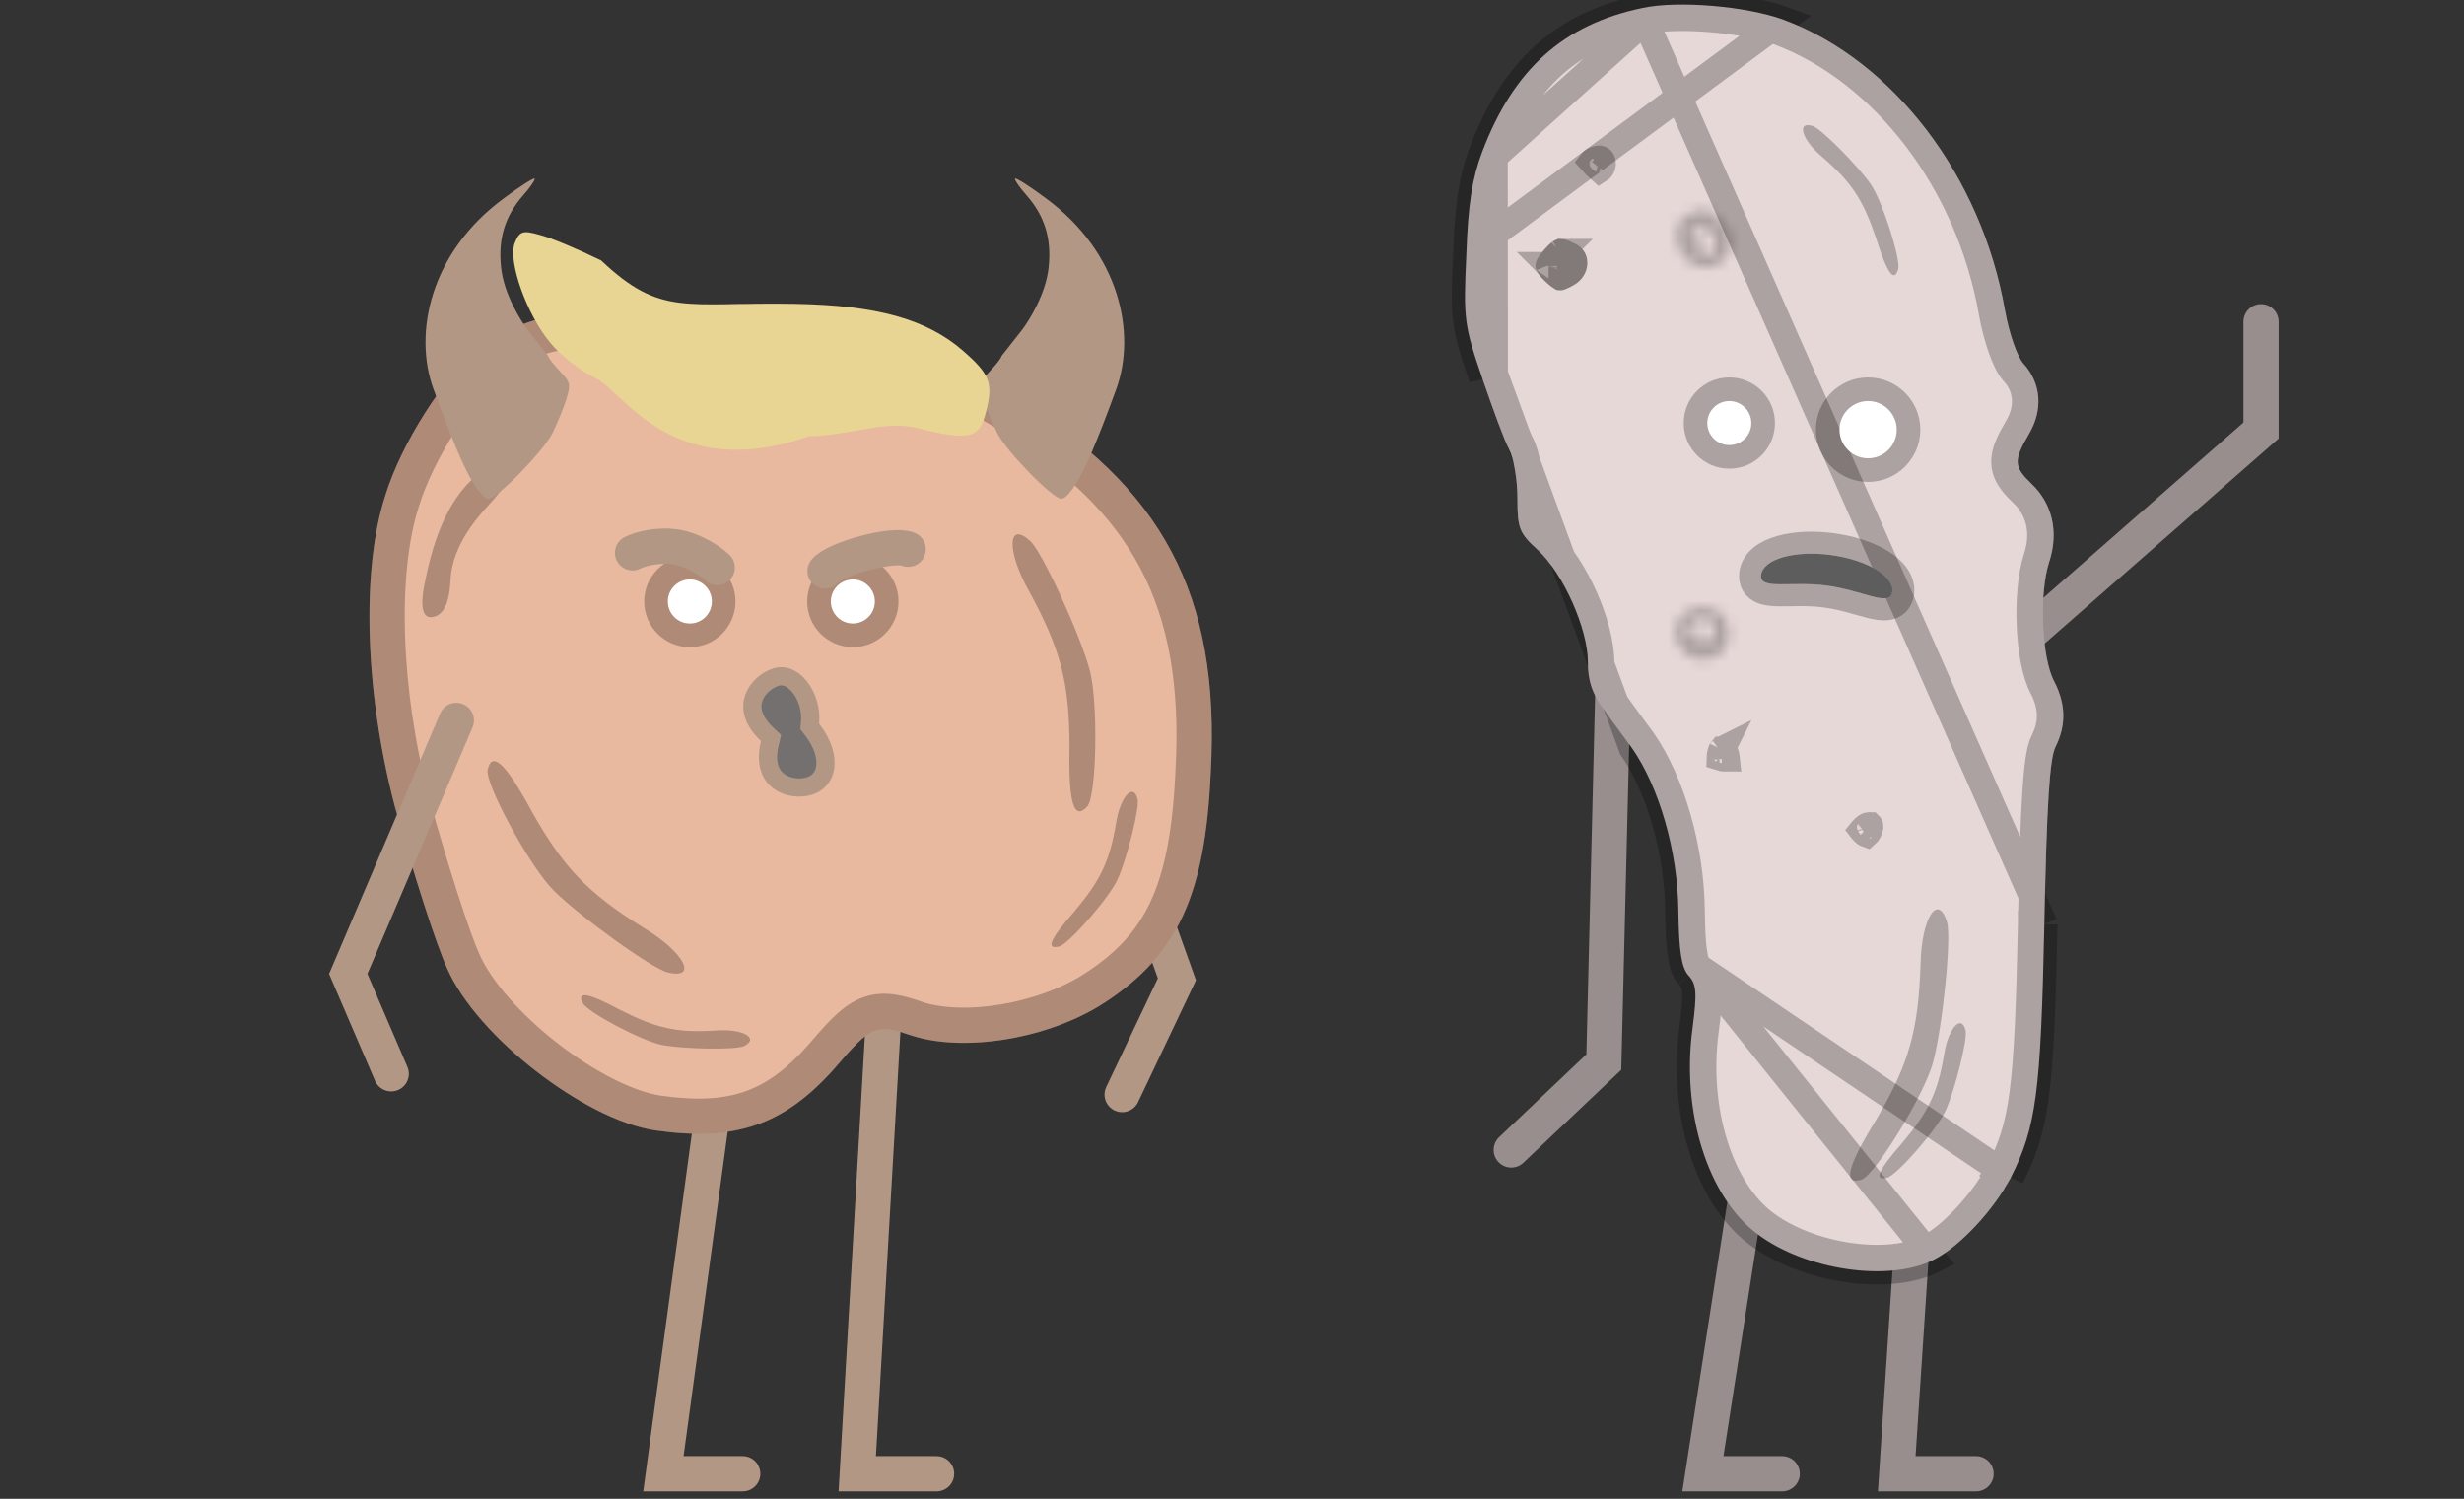 <svg width="240" height="146" viewBox="0 0 240 146" fill="none" xmlns="http://www.w3.org/2000/svg">
<rect x="0" y="0" width="240" height="146" fill="#333333" stroke="none"/>
<path d="M70.625 99.357L64.617 143.556H72.342" stroke="#B29785" stroke-width="3.433" stroke-linecap="round"/>
<path d="M101.47 58.59L114.635 95.391L109.3 106.62" stroke="#B29785" stroke-width="3.433" stroke-linecap="round"/>
<path d="M86.074 98.927L83.499 143.556H91.224" stroke="#B29785" stroke-width="3.433" stroke-linecap="round"/>
<circle cx="66.886" cy="42.069" r="3.218" fill="white"/>
<circle cx="66.886" cy="42.069" r="4.368" stroke="black" stroke-opacity="0.25" stroke-width="2.299"/>
<circle cx="81.139" cy="42.069" r="3.218" fill="white"/>
<circle cx="81.139" cy="42.069" r="4.368" stroke="black" stroke-opacity="0.25" stroke-width="2.299"/>
<path d="M43.575 94.382C42.485 92.023 40.258 85.048 38.486 78.656C35.577 67.648 35.138 55.65 37.528 48.278C39.076 43.208 43.28 36.638 46.559 33.999C50.76 30.666 57.512 29.489 59.902 31.667C61.289 32.932 62.58 32.915 64.425 31.527C70.283 27.318 84.482 30.371 98.578 38.618C113.214 47.357 118.884 57.984 117.93 75.193C117.403 87.162 114.685 93.042 107.596 97.664C102.258 101.154 94.044 102.534 88.885 100.9C85.318 99.694 84.993 99.739 81.221 104.146C76.348 109.595 71.588 111.224 63.823 110.114C56.861 109.053 46.467 100.941 43.575 94.382Z" fill="#E8B89F"/>
<path d="M45.15 93.693L45.144 93.679L45.138 93.665C44.116 91.455 41.925 84.619 40.147 78.211C37.284 67.368 36.917 55.739 39.165 48.803L39.17 48.789L39.174 48.775C39.891 46.427 41.251 43.658 42.848 41.141C44.456 38.609 46.206 36.486 47.635 35.334C49.485 33.868 51.947 32.847 54.206 32.453C55.331 32.257 56.345 32.226 57.161 32.34C57.995 32.456 58.488 32.702 58.739 32.93C59.632 33.744 60.715 34.34 62.038 34.304C63.283 34.27 64.412 33.68 65.445 32.906C67.754 31.257 72.121 30.832 78.057 32.077C83.88 33.299 90.777 36.042 97.699 40.091C104.834 44.352 109.641 48.987 112.579 54.529C115.518 60.074 116.678 66.699 116.212 75.099L116.211 75.109L116.211 75.118C115.952 81.011 115.157 85.219 113.66 88.471C112.187 91.671 109.978 94.064 106.654 96.232L106.652 96.233C104.216 97.826 101.061 98.971 97.882 99.516C94.696 100.062 91.656 99.976 89.423 99.273C89.375 99.257 89.327 99.241 89.279 99.224C87.718 98.695 86.125 98.155 84.472 98.836C83.668 99.167 82.974 99.73 82.301 100.391C81.626 101.053 80.855 101.933 79.924 103.021C77.623 105.591 75.454 107.145 73.047 107.97C70.626 108.801 67.795 108.951 64.076 108.42C61.017 107.951 56.959 105.86 53.233 102.961C49.508 100.062 46.434 96.605 45.15 93.693Z" stroke="black" stroke-opacity="0.25" stroke-width="3.433"/>
<circle cx="67.192" cy="58.59" r="2.146" fill="white"/>
<circle cx="67.192" cy="58.59" r="3.295" stroke="black" stroke-opacity="0.25" stroke-width="2.299"/>
<circle cx="83.07" cy="58.59" r="2.146" fill="white"/>
<circle cx="83.07" cy="58.59" r="3.295" stroke="black" stroke-opacity="0.25" stroke-width="2.299"/>
<path d="M41.474 56.31C42.551 50.981 44.503 47.474 47.254 45.718C51.003 43.338 51.058 45.434 47.474 49.329C45.169 51.833 44.002 54.18 43.886 56.462C43.77 58.744 43.225 59.953 42.088 60.11C41.114 60.245 40.855 58.986 41.474 56.31Z" fill="black" fill-opacity="0.25"/>
<path d="M104.174 72.736C104.164 66.586 103.363 63.298 100.19 57.505C98.046 53.674 98.117 50.67 100.352 52.708C101.509 53.762 105.139 61.676 106.094 65.105C106.988 68.138 106.833 77.547 105.894 78.567C104.614 79.959 104.055 78.255 104.174 72.736Z" fill="black" fill-opacity="0.25"/>
<path d="M51.875 79.188C54.914 84.534 57.232 87.001 62.848 90.477C66.601 92.754 68.019 95.404 65.07 94.732C63.545 94.385 56.486 89.287 53.965 86.774C51.692 84.576 47.19 76.312 47.504 74.961C47.933 73.12 49.258 74.327 51.875 79.188Z" fill="black" fill-opacity="0.25"/>
<path d="M60.386 98.369C63.926 100.163 65.94 100.634 69.757 100.381C72.289 100.185 74.007 101.109 72.493 101.885C71.711 102.287 66.603 102.199 64.484 101.782C62.603 101.443 57.212 98.593 56.768 97.718C56.162 96.524 57.228 96.679 60.386 98.369Z" fill="black" fill-opacity="0.25"/>
<path d="M104.614 88.823C107.169 85.786 108.088 83.933 108.713 80.159C109.101 77.65 110.393 76.189 110.803 77.839C111.016 78.693 109.764 83.646 108.873 85.613C108.114 87.367 104.107 91.965 103.154 92.197C101.853 92.513 102.248 91.512 104.614 88.823Z" fill="black" fill-opacity="0.25"/>
<path d="M44.449 70.176L33.921 94.863L38.105 104.597" stroke="#B29785" stroke-width="3.433" stroke-linecap="round"/>
<path d="M42.226 37.918C40.236 32.472 41.882 24.583 49.108 19.293C50.613 18.174 51.947 17.314 52.076 17.4C52.162 17.486 51.646 18.26 50.914 19.078C49.194 21.056 48.506 23.25 48.807 26.046C49.065 28.627 50.764 31.337 51.474 32.234C52.184 33.131 53.409 34.692 53.409 34.692C53.409 34.864 53.925 35.509 54.528 36.154C55.603 37.272 55.603 37.444 55.13 38.993C54.829 39.896 54.227 41.359 53.796 42.219C52.893 43.983 48.42 48.585 47.559 48.585C47.258 48.585 46.667 48.041 45.925 46.751C45.183 45.461 44.215 43.364 42.226 37.918Z" fill="#B29785"/>
<path d="M108.72 37.918C110.71 32.472 109.064 24.583 101.838 19.293C100.333 18.174 98.999 17.314 98.87 17.4C98.784 17.486 99.3 18.26 100.032 19.078C101.752 21.056 102.44 23.25 102.139 26.046C101.881 28.627 100.182 31.337 99.472 32.234C98.763 33.131 97.537 34.692 97.537 34.692C97.537 34.864 97.021 35.509 96.418 36.154C95.343 37.272 95.343 37.444 95.816 38.993C96.117 39.896 96.72 41.359 97.15 42.219C98.053 43.983 102.526 48.585 103.387 48.585C103.688 48.585 104.279 48.041 105.021 46.751C105.763 45.461 106.731 43.364 108.72 37.918Z" fill="#B29785"/>
<path d="M77.433 29.597C66.763 29.404 64.403 30.912 58.555 25.373C56.347 24.293 53.626 23.144 52.571 22.882C50.919 22.412 50.6 22.509 50.13 23.69C49.452 25.467 51.331 30.71 53.61 33.399C54.555 34.578 56.528 36.13 58.055 36.863C60.756 38.161 65.484 47.13 78.779 42.498C82.748 42.424 86.175 40.91 89.34 41.697C94.503 42.982 95.391 42.731 96.054 40.066C96.745 37.29 96.424 36.444 93.757 34.129C90.215 31.067 85.357 29.74 77.433 29.597Z" fill="#E8D593"/>
<path d="M80.361 55.623C80.926 54.957 82.666 54.283 84.326 53.847C85.987 53.412 87.705 53.179 88.455 53.5" stroke="#B29785" stroke-width="3.433" stroke-linecap="round"/>
<path d="M69.858 55.286C69.239 54.67 67.596 53.586 65.905 53.292C64.214 52.997 62.334 53.467 61.614 53.849" stroke="#B29785" stroke-width="3.433" stroke-linecap="round"/>
<path d="M78.9 70.412L78.867 70.761L79.083 71.039C80.228 72.514 80.519 73.83 80.37 74.767C80.225 75.681 79.656 76.324 78.819 76.574C77.876 76.855 76.667 76.712 75.842 76.084C75.094 75.516 74.498 74.418 74.982 72.387L75.1 71.89L74.729 71.538C73.213 70.103 73.111 68.859 73.426 67.973C73.773 66.997 74.708 66.215 75.65 65.935C76.356 65.724 77.184 66.025 77.89 66.905C78.588 67.774 79.027 69.073 78.9 70.412Z" fill="#747070" stroke="#B29785" stroke-width="1.773"/>
<path d="M171.874 104.935L165.866 143.556H173.59" stroke="#978E8D" stroke-width="3.433" stroke-linecap="round"/>
<path d="M157.168 64.383L156.217 103.457L147.199 112.016" stroke="#978E8D" stroke-width="3.433" stroke-linecap="round"/>
<path d="M187.322 104.506L184.747 143.556H192.472" stroke="#978E8D" stroke-width="3.433" stroke-linecap="round"/>
<path d="M190.799 67.728L220.232 41.936L220.232 31.341" stroke="#978E8D" stroke-width="3.433" stroke-linecap="round"/>
<path d="M159.988 0.774C152.264 2.376 147.401 6.781 144.368 14.791C143.395 17.366 142.995 19.884 142.823 24.804C142.537 31.098 142.594 31.613 144.368 36.82C145.398 39.795 146.542 42.942 147 43.8C147.458 44.658 147.801 46.775 147.801 48.549C147.801 51.467 147.973 51.925 149.804 53.584C152.264 55.873 154.667 61.251 154.667 64.512C154.667 66.229 155.067 67.545 156.097 68.918C156.841 70.005 158.157 71.779 158.958 72.866C161.59 76.642 163.421 82.879 163.478 88.715C163.536 92.606 163.764 94.208 164.451 95.009C165.252 95.867 165.309 96.668 164.851 100.215C163.764 108.34 166.339 116.579 171.145 120.184C175.837 123.731 184.019 124.933 188.367 122.701C190.942 121.385 194.203 117.838 195.863 114.691C198.323 109.828 198.781 106.452 199.124 90.031C199.353 78.416 199.639 73.896 200.211 72.752C201.241 70.692 201.241 68.632 200.097 66.401C198.838 64.055 198.609 57.818 199.582 54.786C200.554 51.868 199.925 49.064 197.865 47.119C196.149 45.459 196.092 44.887 197.636 42.255C199.01 39.909 198.838 37.335 197.064 35.389C196.492 34.76 195.691 32.471 195.291 30.24C193.002 17.137 184.419 5.923 173.72 1.918C170.115 0.602 163.478 0.03 159.988 0.774Z" fill="#E7D8D8"/>
<path d="M160.25 2.034L160.256 2.033C161.823 1.699 164.211 1.646 166.703 1.856C169.185 2.065 171.619 2.522 173.274 3.125C183.47 6.944 191.798 17.727 194.022 30.461L194.023 30.467C194.235 31.648 194.553 32.843 194.896 33.837C195.068 34.333 195.252 34.795 195.441 35.189C195.618 35.558 195.84 35.956 196.112 36.255L196.113 36.257C197.47 37.745 197.643 39.696 196.525 41.605C196.135 42.27 195.81 42.864 195.589 43.402C195.365 43.944 195.21 44.515 195.242 45.119C195.308 46.367 196.149 47.25 196.971 48.044L196.976 48.05L196.981 48.055C198.64 49.621 199.192 51.885 198.36 54.379L198.358 54.386L198.356 54.392C197.803 56.116 197.62 58.606 197.716 60.904C197.81 63.161 198.185 65.551 198.956 66.998C199.916 68.875 199.898 70.5 199.06 72.176C198.816 72.663 198.67 73.341 198.558 74.117C198.44 74.933 198.341 76.008 198.254 77.384C198.08 80.139 197.951 84.197 197.837 90.005M160.25 2.034L199.124 90.031M160.25 2.034C156.573 2.797 153.644 4.21 151.28 6.337C148.909 8.469 147.035 11.382 145.572 15.247M160.25 2.034L145.572 15.247M197.837 90.005L199.124 90.031M197.837 90.005C197.837 90.005 197.837 90.004 197.837 90.004L199.124 90.031M197.837 90.005C197.493 106.468 197.021 109.547 194.719 114.1M199.124 90.031C198.781 106.452 198.323 109.828 195.863 114.691M194.719 114.1C194.721 114.097 194.722 114.094 194.724 114.091L195.863 114.691M194.719 114.1C193.951 115.553 192.795 117.131 191.516 118.506C190.223 119.895 188.882 120.992 187.781 121.555L187.78 121.556C185.937 122.502 183.108 122.78 180.072 122.336C177.058 121.895 174.057 120.772 171.922 119.157L171.918 119.154C169.792 117.56 168.071 114.863 167.016 111.509C165.966 108.167 165.608 104.267 166.127 100.386L166.128 100.38C166.354 98.633 166.476 97.412 166.407 96.506C166.37 96.025 166.278 95.583 166.094 95.166C165.914 94.758 165.674 94.436 165.417 94.157M194.719 114.1C194.717 114.103 194.716 114.107 194.714 114.11L195.863 114.691M195.863 114.691L165.417 94.157M165.417 94.157C165.421 94.162 165.425 94.166 165.428 94.171L164.451 95.009M165.417 94.157L188.367 122.701C184.019 124.933 175.837 123.731 171.145 120.184C166.339 116.579 163.764 108.34 164.851 100.215C165.309 96.668 165.252 95.867 164.451 95.009M165.417 94.157C165.307 94.022 165.134 93.7 165.001 92.827C164.865 91.934 164.794 90.638 164.766 88.699C164.706 82.66 162.822 76.159 160.014 72.13L160.005 72.116L159.995 72.102C159.903 71.978 159.804 71.844 159.701 71.705C158.897 70.615 157.805 69.134 157.16 68.191L157.144 68.168L157.127 68.146C156.277 67.012 155.954 65.972 155.954 64.512C155.954 62.626 155.277 60.276 154.334 58.16C153.389 56.039 152.087 53.95 150.68 52.642L150.674 52.636L150.668 52.63C149.743 51.791 149.462 51.441 149.313 51.065C149.147 50.645 149.088 50.054 149.088 48.549C149.088 47.587 148.996 46.544 148.842 45.62C148.695 44.736 148.469 43.818 148.136 43.194C147.956 42.856 147.586 41.944 147.105 40.654C146.638 39.402 146.098 37.883 145.586 36.401M165.417 94.157C165.409 94.148 165.4 94.139 165.392 94.13L164.451 95.009M164.451 95.009C163.764 94.208 163.536 92.606 163.478 88.715C163.421 82.879 161.59 76.642 158.958 72.866L145.586 36.401M144.368 14.791C143.395 17.366 142.995 19.884 142.823 24.804M144.368 14.791C147.401 6.781 152.264 2.376 159.988 0.774C163.478 0.03 170.115 0.602 173.72 1.918L142.823 24.804M144.368 14.791L145.572 15.247M144.368 14.791L145.572 15.246C145.572 15.247 145.572 15.247 145.572 15.247M142.823 24.804C142.537 31.098 142.594 31.613 144.368 36.82L142.823 24.804ZM145.572 15.247C144.673 17.628 144.28 19.983 144.11 24.849L144.109 24.863C143.965 28.041 143.917 29.623 144.1 31.056C144.281 32.472 144.693 33.781 145.586 36.401M145.572 15.247L145.586 36.401" stroke="black" stroke-opacity="0.25" stroke-width="2.575"/>
<path d="M155.083 15.732L155.083 15.732L155.083 15.732L155.083 15.732ZM155.083 15.732C155.084 15.731 155.09 15.724 155.103 15.712C155.119 15.698 155.142 15.679 155.172 15.659C155.235 15.616 155.317 15.573 155.411 15.537C155.504 15.502 155.594 15.479 155.669 15.47C155.741 15.46 155.778 15.464 155.782 15.464C155.782 15.464 155.782 15.464 155.782 15.464L155.799 15.468L155.816 15.47C155.924 15.487 156.046 15.557 156.092 15.799C156.139 16.044 156.062 16.323 155.834 16.513C155.831 16.516 155.828 16.518 155.825 16.52C155.726 16.433 155.6 16.314 155.435 16.148C155.269 15.983 155.15 15.857 155.063 15.758L155.083 15.732Z" stroke="black" stroke-opacity="0.25" stroke-width="2.575"/>
<mask id="path-33-inside-1_116_2427" fill="white">
<path d="M164.251 21.007C162.992 21.693 162.935 23.982 164.137 25.183C166.712 27.758 170.259 24.325 167.799 21.636C166.483 20.263 165.739 20.091 164.251 21.007ZM166.883 23.009C167.284 24.039 166.883 24.954 166.025 24.954C165.739 24.954 165.51 24.44 165.51 23.867C165.51 23.238 165.167 22.609 164.823 22.494C164.423 22.323 164.652 22.151 165.281 22.151C165.968 22.094 166.712 22.494 166.883 23.009Z"/>
</mask>
<path d="M164.251 21.007L165.601 23.199L165.543 23.235L165.484 23.267L164.251 21.007ZM167.799 21.636L169.658 19.855L169.678 19.876L169.698 19.898L167.799 21.636ZM166.883 23.009L164.484 23.942L164.461 23.883L164.441 23.823L166.883 23.009ZM164.823 22.494L164.009 24.937L163.908 24.903L163.809 24.861L164.823 22.494ZM165.281 22.151L165.495 24.717L165.388 24.726H165.281V22.151ZM165.484 23.267C165.707 23.145 165.809 22.986 165.84 22.924C165.867 22.87 165.848 22.882 165.845 22.97C165.843 23.054 165.858 23.151 165.889 23.238C165.92 23.322 165.953 23.358 165.957 23.363L162.316 27.004C161.141 25.829 160.66 24.235 160.698 22.834C160.733 21.485 161.299 19.684 163.018 18.746L165.484 23.267ZM165.957 23.363C166.015 23.421 166.062 23.458 166.096 23.481C166.13 23.505 166.152 23.515 166.161 23.52C166.171 23.524 166.172 23.523 166.165 23.522C166.158 23.52 166.147 23.519 166.134 23.519C166.106 23.519 166.085 23.525 166.073 23.53C166.063 23.534 166.062 23.537 166.065 23.534C166.067 23.531 166.067 23.531 166.064 23.537C166.06 23.545 166.055 23.561 166.054 23.582C166.053 23.592 166.054 23.6 166.055 23.604C166.056 23.608 166.055 23.604 166.051 23.592C166.046 23.58 166.035 23.556 166.013 23.52C165.99 23.484 165.955 23.435 165.899 23.374L169.698 19.898C170.727 21.022 171.256 22.389 171.199 23.791C171.144 25.157 170.538 26.37 169.647 27.233C168.755 28.097 167.521 28.665 166.148 28.668C164.738 28.672 163.393 28.081 162.316 27.004L165.957 23.363ZM165.94 23.418C165.806 23.278 165.697 23.172 165.607 23.091C165.516 23.009 165.455 22.962 165.42 22.938C165.353 22.891 165.429 22.959 165.617 22.994C165.708 23.011 165.797 23.015 165.874 23.009C165.948 23.003 165.992 22.991 165.998 22.989C166.002 22.988 165.972 22.997 165.901 23.031C165.831 23.065 165.733 23.118 165.601 23.199L162.902 18.814C163.789 18.268 165.052 17.65 166.562 17.932C167.963 18.194 168.967 19.134 169.658 19.855L165.94 23.418ZM169.283 22.076C169.667 23.063 169.779 24.277 169.283 25.405C168.735 26.649 167.526 27.529 166.025 27.529V22.38C165.767 22.38 165.446 22.454 165.143 22.657C164.847 22.856 164.666 23.112 164.569 23.331C164.388 23.743 164.5 23.985 164.484 23.942L169.283 22.076ZM166.025 27.529C165.13 27.529 164.465 27.117 164.073 26.753C163.692 26.4 163.462 26.006 163.325 25.71C163.048 25.113 162.935 24.46 162.935 23.867H168.085C168.085 23.847 168.087 23.738 167.995 23.541C167.951 23.445 167.832 23.216 167.575 22.977C167.305 22.728 166.777 22.38 166.025 22.38V27.529ZM162.935 23.867C162.935 23.993 162.962 24.08 163.006 24.165C163.03 24.213 163.089 24.315 163.206 24.439C163.31 24.548 163.568 24.79 164.009 24.937L165.638 20.052C166.765 20.427 167.346 21.346 167.585 21.81C167.887 22.396 168.085 23.112 168.085 23.867H162.935ZM163.809 24.861C163.647 24.791 162.926 24.491 162.451 23.728C162.146 23.238 161.913 22.491 162.138 21.647C162.343 20.878 162.827 20.419 163.121 20.198C163.657 19.796 164.221 19.684 164.429 19.647C164.726 19.593 165.019 19.576 165.281 19.576V24.726C165.229 24.726 165.257 24.73 165.346 24.714C165.347 24.714 165.76 24.656 166.211 24.318C166.462 24.13 166.919 23.706 167.114 22.974C167.329 22.166 167.104 21.458 166.824 21.008C166.577 20.612 166.285 20.393 166.157 20.306C166.009 20.204 165.889 20.15 165.838 20.128L163.809 24.861ZM165.067 19.585C165.955 19.511 166.806 19.728 167.493 20.097C168.138 20.443 168.963 21.107 169.326 22.195L164.441 23.823C164.541 24.126 164.695 24.324 164.799 24.432C164.904 24.542 164.999 24.602 165.058 24.634C165.158 24.688 165.294 24.733 165.495 24.717L165.067 19.585Z" fill="black" fill-opacity="0.25" mask="url(#path-33-inside-1_116_2427)"/>
<path d="M150.462 24.268C149.204 25.641 149.261 26.27 150.634 27.529C151.664 28.445 151.95 28.502 153.209 27.815C154.925 26.9 155.097 24.669 153.552 23.81C152.007 23.009 151.549 23.066 150.462 24.268Z" fill="black" fill-opacity="0.25"/>
<path d="M151.417 25.132L151.417 25.132L151.411 25.138C151.123 25.453 150.969 25.662 150.892 25.802C150.876 25.83 150.866 25.852 150.859 25.869C150.869 25.887 150.885 25.913 150.908 25.948C151.006 26.088 151.183 26.285 151.497 26.574C151.745 26.794 151.891 26.91 151.991 26.975C151.992 26.975 151.992 26.975 151.992 26.975C151.993 26.975 151.994 26.974 151.995 26.974C152.111 26.933 152.288 26.851 152.592 26.685L152.592 26.685L152.603 26.68C153.083 26.423 153.293 26.02 153.32 25.685C153.346 25.369 153.223 25.106 152.94 24.943C152.581 24.758 152.346 24.655 152.179 24.601C152.097 24.575 152.049 24.567 152.026 24.564C152.011 24.572 151.987 24.587 151.949 24.614C151.836 24.698 151.672 24.849 151.417 25.132ZM150.844 25.909C150.844 25.909 150.844 25.907 150.845 25.905C150.844 25.908 150.844 25.909 150.844 25.909ZM150.842 25.833C150.841 25.831 150.841 25.83 150.84 25.83C150.84 25.83 150.841 25.831 150.842 25.833ZM152.009 24.563C152.009 24.563 152.01 24.563 152.012 24.563C152.01 24.563 152.009 24.563 152.009 24.563ZM152.037 24.559C152.04 24.558 152.041 24.557 152.041 24.557C152.041 24.557 152.04 24.557 152.037 24.559Z" stroke="black" stroke-opacity="0.25" stroke-width="2.575"/>
<mask id="path-37-inside-2_116_2427" fill="white">
<path d="M163.936 59.821C162.334 61.423 163.535 64.284 165.824 64.284C166.51 64.284 167.311 63.998 167.712 63.597C168.112 63.197 168.399 62.395 168.399 61.709C168.399 61.022 168.112 60.221 167.712 59.821C167.311 59.42 166.51 59.134 165.824 59.134C165.137 59.134 164.336 59.42 163.936 59.821ZM167.025 60.908C167.197 61.251 166.911 61.938 166.396 62.453C165.423 63.368 165.423 63.368 165.709 62.453C165.938 61.766 165.824 61.594 165.194 61.823C164.794 61.995 164.393 61.88 164.393 61.594C164.393 60.278 166.282 59.764 167.025 60.908Z"/>
</mask>
<path d="M167.025 60.908L169.184 59.505L169.263 59.626L169.328 59.756L167.025 60.908ZM166.396 62.453L168.217 64.273L168.189 64.301L168.161 64.328L166.396 62.453ZM165.709 62.453L163.252 61.685L163.259 61.661L163.267 61.638L165.709 62.453ZM165.194 61.823L164.18 59.457L164.247 59.428L164.315 59.404L165.194 61.823ZM165.756 61.641C165.751 61.647 165.757 61.642 165.765 61.626C165.773 61.611 165.776 61.597 165.777 61.59C165.778 61.584 165.777 61.588 165.778 61.6C165.78 61.613 165.784 61.632 165.793 61.652C165.802 61.673 165.812 61.69 165.822 61.702C165.832 61.714 165.838 61.719 165.837 61.718C165.836 61.717 165.83 61.713 165.82 61.71C165.81 61.707 165.809 61.709 165.824 61.709V66.858C161.3 66.858 158.85 61.266 162.115 58L165.756 61.641ZM165.824 61.709C165.82 61.709 165.841 61.709 165.882 61.701C165.921 61.694 165.963 61.682 165.999 61.669C166.017 61.663 166.03 61.657 166.039 61.653C166.048 61.649 166.05 61.648 166.045 61.651C166.04 61.654 166.024 61.663 166 61.681C165.976 61.699 165.938 61.73 165.891 61.776L169.533 65.418C168.981 65.969 168.31 66.309 167.751 66.512C167.169 66.722 166.501 66.858 165.824 66.858V61.709ZM165.891 61.776C165.845 61.823 165.814 61.861 165.796 61.885C165.778 61.909 165.769 61.925 165.766 61.93C165.763 61.935 165.764 61.933 165.768 61.924C165.772 61.915 165.778 61.902 165.784 61.884C165.798 61.848 165.809 61.806 165.816 61.767C165.824 61.726 165.824 61.705 165.824 61.709H170.973C170.973 62.386 170.837 63.054 170.627 63.636C170.425 64.195 170.084 64.866 169.533 65.418L165.891 61.776ZM165.824 61.709C165.824 61.712 165.824 61.692 165.816 61.651C165.809 61.612 165.798 61.57 165.784 61.533C165.778 61.516 165.772 61.502 165.768 61.493C165.764 61.485 165.763 61.483 165.766 61.488C165.769 61.493 165.778 61.509 165.796 61.533C165.814 61.557 165.845 61.595 165.891 61.641L169.533 58C170.084 58.552 170.425 59.223 170.627 59.782C170.837 60.364 170.973 61.032 170.973 61.709H165.824ZM165.891 61.641C165.938 61.688 165.976 61.719 166 61.736C166.024 61.755 166.04 61.764 166.045 61.767C166.05 61.77 166.048 61.769 166.039 61.764C166.03 61.76 166.017 61.755 165.999 61.748C165.963 61.735 165.921 61.724 165.882 61.716C165.841 61.709 165.82 61.709 165.824 61.709V56.559C166.501 56.559 167.169 56.695 167.751 56.906C168.31 57.108 168.981 57.448 169.533 58L165.891 61.641ZM165.824 61.709C165.827 61.709 165.807 61.709 165.766 61.716C165.727 61.724 165.685 61.735 165.648 61.748C165.631 61.755 165.617 61.76 165.609 61.764C165.6 61.769 165.598 61.77 165.603 61.767C165.608 61.764 165.624 61.755 165.648 61.736C165.672 61.719 165.71 61.688 165.756 61.641L162.115 58C162.667 57.448 163.338 57.108 163.897 56.906C164.479 56.695 165.147 56.559 165.824 56.559V61.709ZM169.328 59.756C169.929 60.957 169.542 62.125 169.35 62.593C169.094 63.217 168.692 63.798 168.217 64.273L164.575 60.632C164.615 60.592 164.613 60.573 164.586 60.639C164.572 60.673 164.525 60.795 164.507 60.994C164.491 61.179 164.487 61.589 164.722 62.059L169.328 59.756ZM168.161 64.328C167.937 64.538 167.706 64.756 167.522 64.915C167.435 64.991 167.288 65.115 167.114 65.232C167.027 65.29 166.877 65.386 166.681 65.474C166.517 65.549 166.117 65.714 165.581 65.714C164.928 65.714 164.148 65.459 163.58 64.78C163.11 64.217 163.012 63.626 162.985 63.376C162.932 62.894 163.028 62.49 163.044 62.417C163.099 62.164 163.198 61.856 163.252 61.685L168.167 63.221C168.077 63.507 168.069 63.542 168.074 63.518C168.079 63.497 168.093 63.433 168.103 63.342C168.112 63.267 168.132 63.071 168.104 62.816C168.08 62.596 167.99 62.026 167.531 61.477C166.975 60.812 166.212 60.565 165.581 60.565C165.066 60.565 164.692 60.723 164.559 60.783C164.395 60.857 164.282 60.931 164.237 60.961C164.149 61.02 164.109 61.059 164.154 61.02C164.235 60.95 164.369 60.825 164.631 60.578L168.161 64.328ZM163.267 61.638C163.305 61.523 163.272 61.592 163.254 61.76C163.246 61.836 163.149 62.621 163.749 63.385C164.46 64.29 165.431 64.315 165.717 64.299C166.004 64.283 166.163 64.211 166.074 64.243L164.315 59.404C164.541 59.321 164.95 59.185 165.428 59.158C165.905 59.131 167.009 59.199 167.798 60.204C168.477 61.068 168.406 62.011 168.374 62.305C168.333 62.692 168.228 63.039 168.152 63.267L163.267 61.638ZM166.209 64.19C165.575 64.461 164.762 64.592 163.936 64.356C163.078 64.111 161.819 63.253 161.819 61.594H166.968C166.968 61.017 166.749 60.464 166.369 60.045C166.019 59.659 165.624 59.483 165.351 59.405C164.826 59.255 164.413 59.357 164.18 59.457L166.209 64.19ZM161.819 61.594C161.819 59.505 163.353 58.217 164.769 57.84C166.192 57.462 168.091 57.823 169.184 59.505L164.867 62.311C165.216 62.848 165.799 62.895 166.092 62.817C166.251 62.774 166.455 62.676 166.637 62.467C166.84 62.236 166.968 61.919 166.968 61.594H161.819Z" fill="black" fill-opacity="0.25" mask="url(#path-37-inside-2_116_2427)"/>
<path d="M168.151 73.712L168.151 73.712L168.15 73.703C168.092 73.209 167.817 73.057 167.729 73.035C167.719 73.033 167.712 73.031 167.706 73.031C167.689 73.051 167.655 73.1 167.621 73.204C167.527 73.496 167.502 73.685 167.501 73.791C167.614 73.829 167.824 73.867 168.169 73.867C168.164 73.819 168.158 73.768 168.151 73.712ZM167.695 73.031C167.695 73.031 167.695 73.031 167.697 73.03L167.695 73.031ZM167.714 73.023C167.718 73.021 167.719 73.019 167.719 73.019C167.719 73.019 167.717 73.02 167.714 73.023ZM167.429 73.762C167.429 73.762 167.43 73.762 167.431 73.763C167.43 73.762 167.429 73.762 167.429 73.762Z" stroke="black" stroke-opacity="0.25" stroke-width="2.575"/>
<path d="M181.411 80.833L181.411 80.833L181.403 80.842C181.393 80.854 181.384 80.865 181.375 80.876C181.383 80.886 181.391 80.895 181.399 80.905C181.615 81.159 181.763 81.233 181.824 81.255C181.86 81.224 181.929 81.147 182.009 80.987L182.009 80.987L182.015 80.975C182.179 80.656 182.159 80.482 182.15 80.439C182.147 80.425 182.144 80.418 182.142 80.413C182.141 80.411 182.14 80.409 182.139 80.408C182.139 80.408 182.139 80.408 182.138 80.408C182.136 80.406 182.125 80.4 182.1 80.398C182.076 80.395 182.034 80.395 181.975 80.41C181.861 80.44 181.651 80.539 181.411 80.833Z" stroke="black" stroke-opacity="0.25" stroke-width="2.575"/>
<circle cx="168.441" cy="41.211" r="2.146" fill="white"/>
<circle cx="168.441" cy="41.211" r="3.295" stroke="black" stroke-opacity="0.25" stroke-width="2.299"/>
<circle cx="181.958" cy="41.854" r="2.789" fill="white"/>
<circle cx="181.958" cy="41.854" r="3.939" stroke="black" stroke-opacity="0.25" stroke-width="2.299"/>
<path d="M185.265 111.352C187.82 108.315 188.739 106.462 189.364 102.688C189.752 100.179 191.044 98.717 191.454 100.368C191.666 101.222 190.414 106.175 189.524 108.142C188.764 109.896 184.758 114.493 183.804 114.726C182.504 115.042 182.899 114.041 185.265 111.352Z" fill="black" fill-opacity="0.25"/>
<path d="M182.754 23.253C181.478 19.495 180.367 17.75 177.461 15.262C175.515 13.632 174.933 11.77 176.558 12.273C177.398 12.534 180.988 16.168 182.211 17.948C183.319 19.505 185.18 25.312 184.885 26.249C184.483 27.525 183.831 26.669 182.754 23.253Z" fill="black" fill-opacity="0.25"/>
<path d="M182.78 109.01C185.888 103.704 186.865 100.464 187.067 93.862C187.161 89.473 188.746 86.919 189.639 89.809C190.101 91.304 189.218 99.966 188.303 103.406C187.536 106.473 182.632 114.505 181.306 114.909C179.497 115.459 179.879 113.707 182.78 109.01Z" fill="black" fill-opacity="0.25"/>
<path d="M184.306 57.658C184.107 59.186 181.421 57.498 177.896 57.038C174.371 56.578 171.342 57.519 171.541 55.992C171.74 54.464 174.76 53.599 178.285 54.059C181.81 54.519 184.506 56.131 184.306 57.658Z" fill="#5D5D5D"/>
<path d="M177.757 58.102C178.972 58.26 180.039 58.563 181.01 58.839C181.381 58.944 181.738 59.045 182.084 59.133C182.636 59.273 183.298 59.417 183.873 59.332C184.194 59.285 184.567 59.156 184.876 58.849C185.186 58.539 185.323 58.154 185.37 57.797C185.466 57.06 185.197 56.398 184.804 55.873C184.414 55.353 183.863 54.908 183.243 54.538C182 53.795 180.296 53.24 178.424 52.995C176.551 52.751 174.762 52.85 173.37 53.249C172.676 53.448 172.029 53.736 171.519 54.138C171.003 54.545 170.574 55.115 170.477 55.853C170.431 56.21 170.464 56.617 170.685 56.996C170.904 57.372 171.232 57.592 171.53 57.721C172.065 57.95 172.741 57.981 173.31 57.988C173.667 57.992 174.038 57.985 174.424 57.979C175.433 57.962 176.542 57.943 177.757 58.102Z" stroke="black" stroke-opacity="0.25" stroke-width="2.146"/>
</svg>
